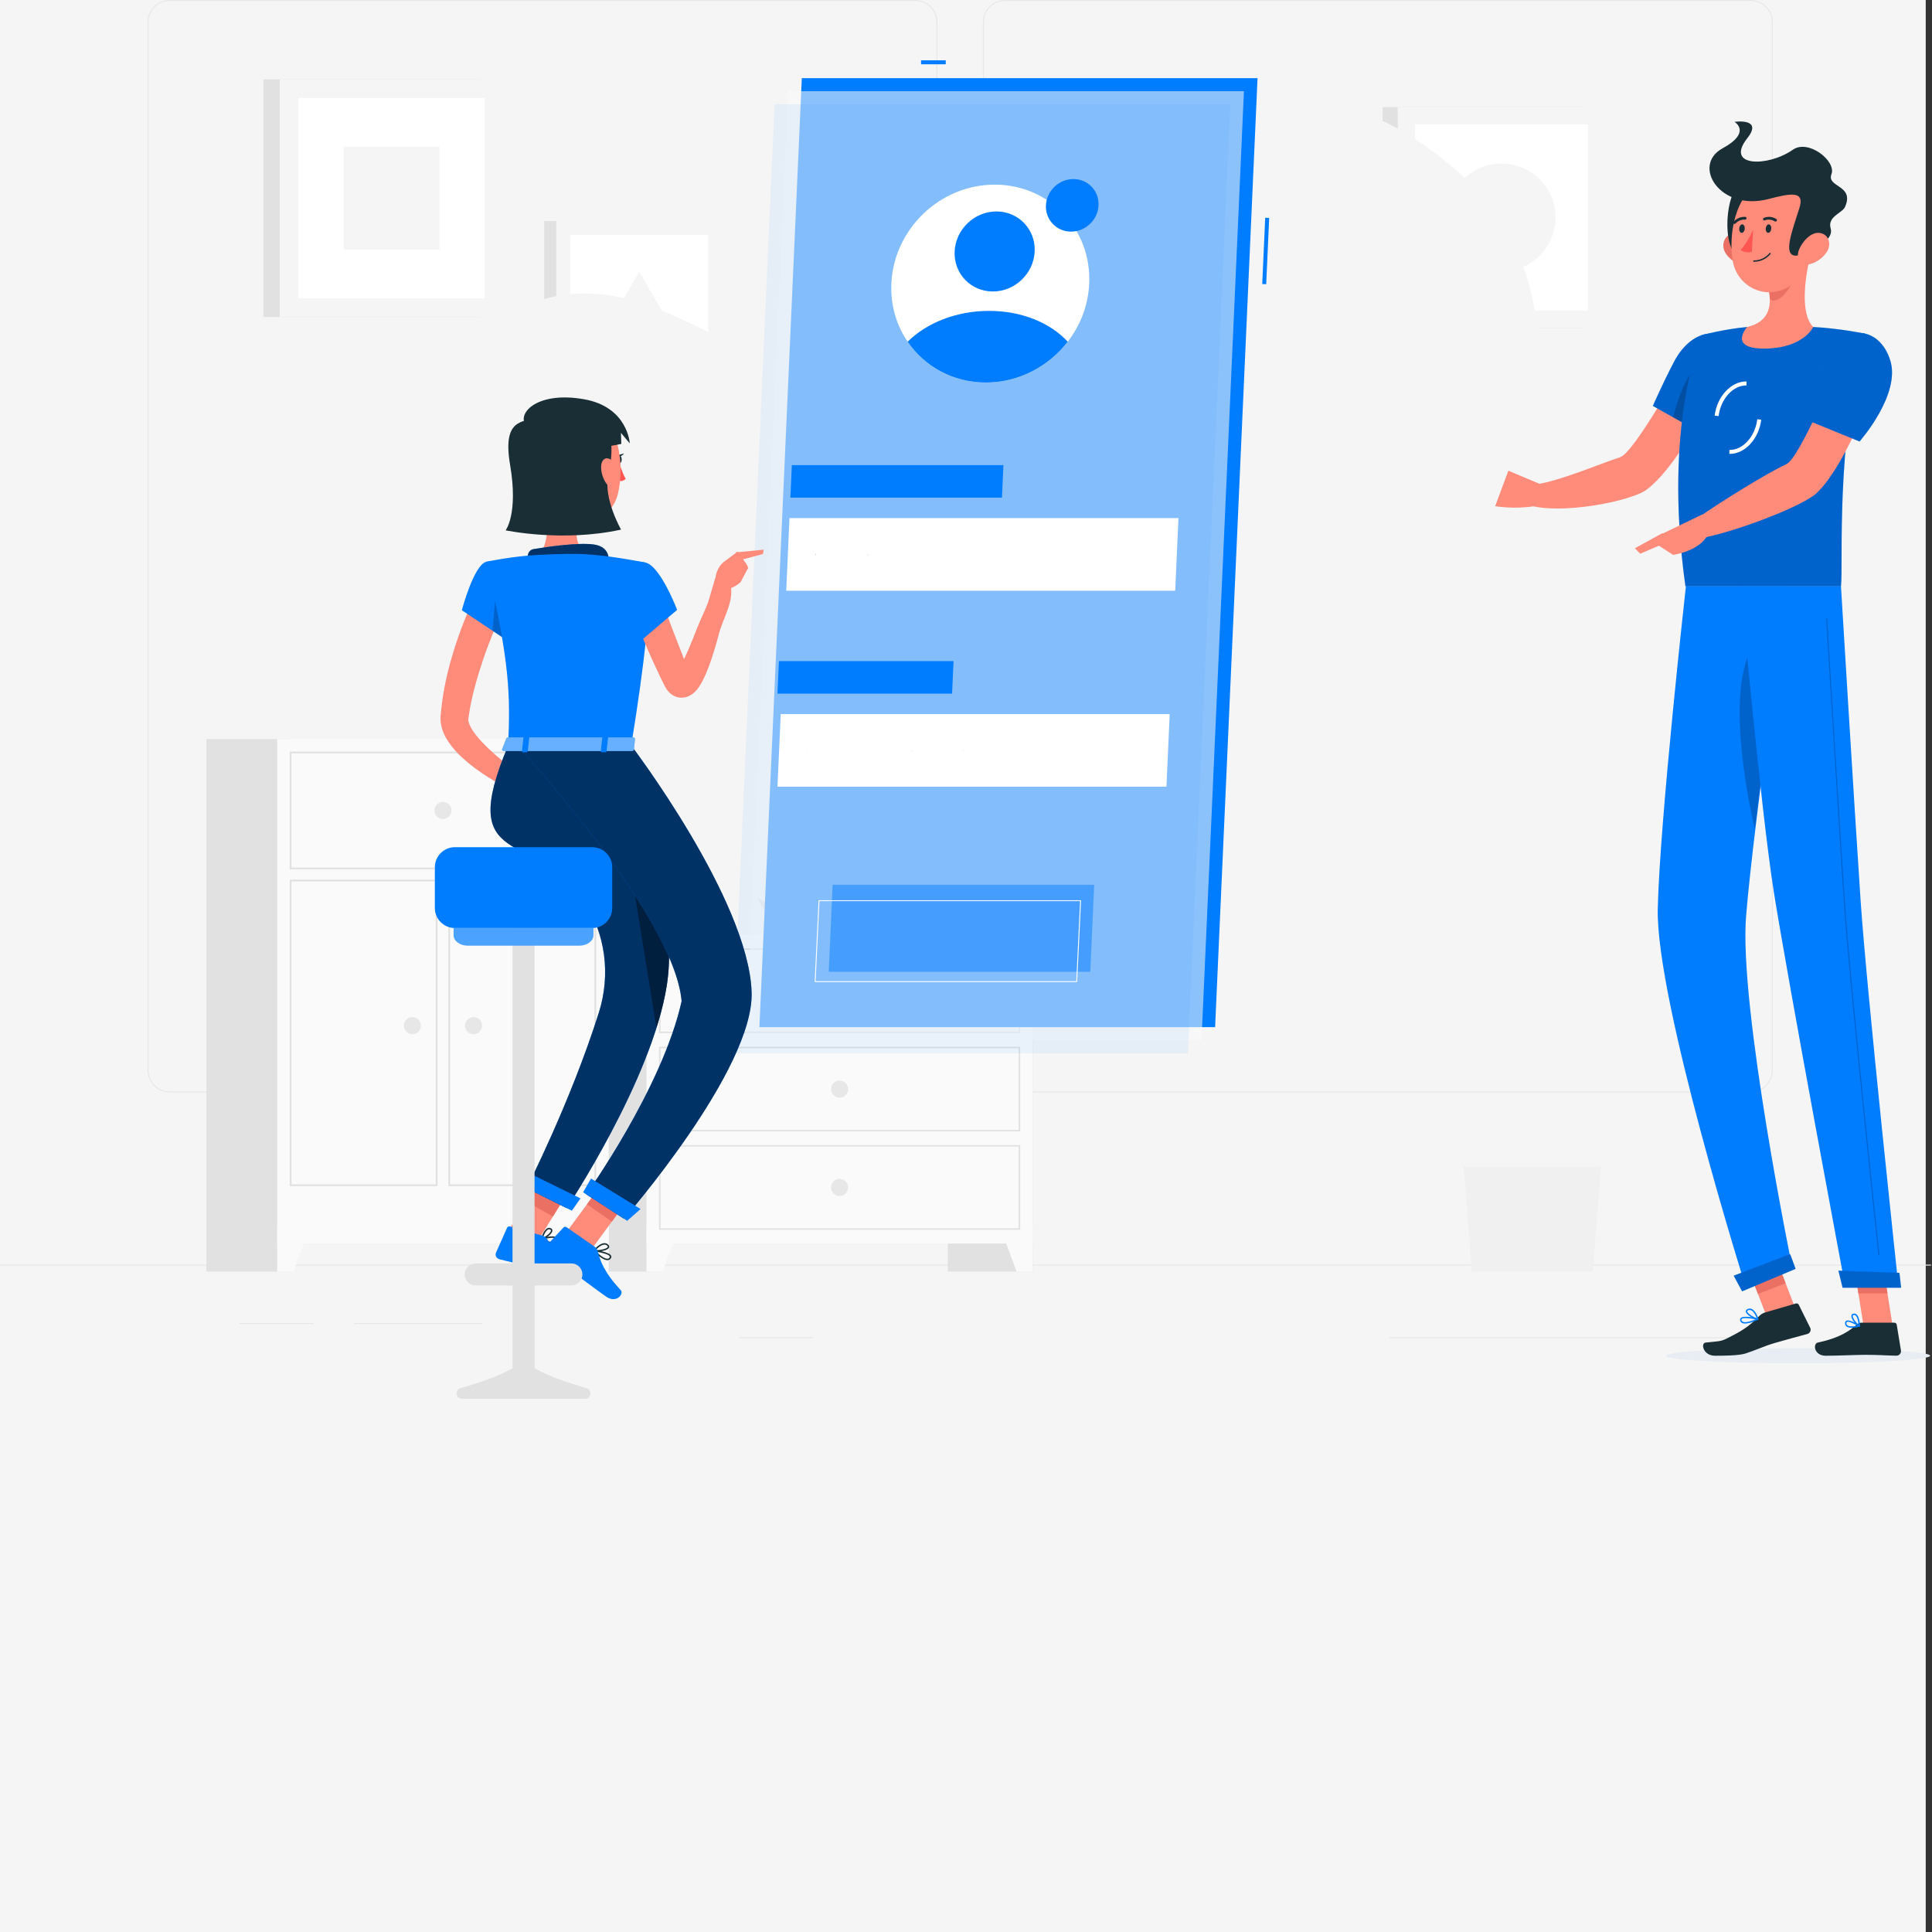 <svg id="e4HVG9auZBD1" xmlns="http://www.w3.org/2000/svg" xmlns:xlink="http://www.w3.org/1999/xlink" viewBox="0 0 667 667" shape-rendering="geometricPrecision" text-rendering="geometricPrecision" style="background-color:transparent"><rect x="0" y="0" width="667" height="667" fill="#333333" stroke="none"/><rect width="667" height="667" rx="0" ry="0" transform="translate(-2.167 0)" fill="#f5f5f5"/><g transform="translate(-0-5.565)" clip-path="url(#e4HVG9auZBD378)"><g transform="translate(0-0)"><g transform="translate(0 5.565)"><path d="M0,436.927h666.667v-.332h-666.667v.332Z" fill="#e7e7e7"/><path d="M122.273,457.099h44.163v-.333h-44.163v.333Z" fill="#e7e7e7"/><path d="M82.705,457.099h25.591v-.333h-25.591v.333Z" fill="#e7e7e7"/><path d="M255.151,462.007h25.589v-.333h-25.589v.333Z" fill="#e7e7e7"/><path d="M356.565,469.451h57.591v-.333h-57.591v.333Z" fill="#e7e7e7"/><path d="M336.249,469.451h8.444v-.333h-8.444v.333Z" fill="#e7e7e7"/><path d="M479.556,462.007h124.901v-.333h-124.901v.333Z" fill="#e7e7e7"/><g><g><g><path d="M58.553,0.333c-4.013,0-7.277,3.264-7.277,7.277v361.908c0,4.013,3.264,7.277,7.277,7.277h257.466c4.01,0,7.276-3.264,7.276-7.277v-361.908c0-4.013-3.266-7.277-7.276-7.277h-257.466ZM316.019,377.129h-257.466c-4.196,0-7.611-3.413-7.611-7.61v-361.908c0-4.196,3.415-7.611,7.611-7.611h257.466c4.194,0,7.609,3.415,7.609,7.611v361.908c0,4.197-3.415,7.61-7.609,7.61" fill="#e7e7e7"/></g><g><path d="M346.949,0.333c-4.012,0-7.276,3.264-7.276,7.277v361.908c0,4.013,3.264,7.277,7.276,7.277h257.466c4.012,0,7.277-3.264,7.277-7.277v-361.908c0-4.013-3.265-7.277-7.277-7.277h-257.466ZM604.415,377.129h-257.466c-4.194,0-7.609-3.413-7.609-7.61v-361.908c0-4.196,3.415-7.611,7.609-7.611h257.466c4.196,0,7.61,3.415,7.61,7.611v361.908c0,4.197-3.414,7.61-7.61,7.61" fill="#e7e7e7"/></g><path d="M356.532,439.012h-29.319v-116.311h29.319v116.311Z" fill="#e1e1e1"/><g><path d="M350.964,439.012h5.569v-15.84h-11.408l5.839,15.84Z" fill="#fafafa"/></g><path d="M228.059,439.012h-29.319v-116.311h29.319v116.311Z" fill="#e1e1e1"/><path d="M356.532,429.292h-133.333v-106.591h133.333v106.591Z" fill="#fafafa"/><path d="M352.212,327.424h-124.695v29.233h124.695v-29.233Zm-.515,28.716h-123.665v-28.199h123.665v28.199Z" fill="#e1e1e1"/><g><path d="M228.767,439.012h-5.568v-15.84h11.407l-5.839,15.84Z" fill="#fafafa"/></g><g><path d="M286.917,342.04c0,1.629,1.32,2.949,2.948,2.949c1.629,0,2.949-1.32,2.949-2.949c0-1.63-1.32-2.95-2.949-2.95-1.628,0-2.948,1.32-2.948,2.95Z" fill="#e7e7e7"/></g><path d="M352.212,361.379h-124.695v29.232h124.695v-29.232Zm-.515,28.717h-123.665v-28.201h123.665v28.201Z" fill="#e1e1e1"/><g><path d="M286.917,375.995c0,1.63,1.32,2.95,2.948,2.95c1.629,0,2.949-1.32,2.949-2.95c0-1.629-1.32-2.948-2.949-2.948-1.628,0-2.948,1.319-2.948,2.948Z" fill="#e7e7e7"/></g><path d="M352.212,395.337h-124.695v29.231h124.695v-29.231Zm-.515,28.715h-123.665v-28.201h123.665v28.201Z" fill="#e1e1e1"/><g><path d="M286.917,409.953c0,1.628,1.32,2.948,2.948,2.948c1.629,0,2.949-1.32,2.949-2.948c0-1.63-1.32-2.95-2.949-2.95-1.628,0-2.948,1.32-2.948,2.95Z" fill="#e7e7e7"/></g><path d="M210.147,439.012h-29.319v-183.861h29.319v183.861Z" fill="#e1e1e1"/><g><path d="M204.578,439.012h5.569v-15.84h-11.408l5.839,15.84Z" fill="#fafafa"/></g><path d="M100.571,439.012h-29.319v-183.861h29.319v183.861Z" fill="#e1e1e1"/><path d="M210.147,429.292h-114.438v-174.141h114.438v174.141Z" fill="#fafafa"/><path d="M205.827,259.475h-105.798v40.641h105.798v-40.641Zm-.607,40.033h-104.581v-39.426h104.581v39.426Z" fill="#e1e1e1"/><path d="M205.827,303.694h-51.03v105.797h51.03v-105.797Zm-.607,105.188h-49.815v-104.582h49.815v104.582Z" fill="#e1e1e1"/><path d="M151.06,303.694h-51.029v105.797h51.029v-105.797Zm-.608,105.188h-49.815v-104.582h49.815v104.582Z" fill="#e1e1e1"/><g><path d="M101.279,439.012h-5.568v-15.84h11.406l-5.838,15.84Z" fill="#fafafa"/></g><g><path d="M149.98,279.795c0,1.629,1.32,2.949,2.948,2.949c1.629,0,2.949-1.32,2.949-2.949c0-1.628-1.32-2.948-2.949-2.948-1.628,0-2.948,1.32-2.948,2.948Z" fill="#e7e7e7"/></g><g><path d="M160.538,354.097c0,1.629,1.32,2.949,2.948,2.949c1.629,0,2.949-1.32,2.949-2.949s-1.32-2.949-2.949-2.949c-1.628,0-2.948,1.32-2.948,2.949Z" fill="#e7e7e7"/></g><g><path d="M139.422,354.097c0,1.629,1.32,2.949,2.948,2.949c1.629,0,2.949-1.32,2.949-2.949s-1.32-2.949-2.949-2.949c-1.628,0-2.948,1.32-2.948,2.949Z" fill="#e7e7e7"/></g><g><path d="M89.071,230.928v8.036c0,8.902,7.284,16.186,16.188,16.186h8.035c8.904,0,16.188-7.284,16.188-16.186v-8.036h-40.411Z" fill="#f5f5f5"/></g><g><path d="M260.889,305.749c0,9.323,10.441,16.951,23.204,16.951h11.518c12.762,0,23.204-7.628,23.204-16.951h-57.926Z" fill="#e1e1e1"/></g><g><path d="M549.92,439.012h-41.792l-3.153-40.965h48.1l-3.155,40.965Z" fill="#f0f0f0"/></g><g><path d="M556.189,402.821h-54.328L500.305,389h57.441l-1.557,13.821Z" fill="#f5f5f5"/></g><path d="M165.679,109.458h-74.736v-82.066h74.736v82.066Z" fill="#e1e1e1"/><path d="M173.775,109.458h-77.196v-82.066h77.196v82.066Z" fill="#f5f5f5"/><path d="M103.044,33.861h64.263v69.132h-64.263v-69.132Z" fill="#fff"/><path d="M118.62,50.617h33.111v35.619h-33.111v-35.619Z" fill="#f5f5f5"/><path d="M546.735,113.195h-69.427v-76.236h69.427v76.236Z" fill="#e1e1e1"/><path d="M554.253,113.195h-71.712v-76.236h71.712v76.236Z" fill="#f5f5f5"/><path d="M488.549,42.967h59.696v64.22h-59.696v-64.22Z" fill="#fff"/><g><path d="M537.022,75.078c0,10.285-8.339,18.624-18.625,18.624s-18.624-8.339-18.624-18.624c0-10.285,8.338-18.624,18.624-18.624s18.625,8.339,18.625,18.624Z" fill="#f5f5f5"/></g><path d="M243.32,137.203h-55.441v-60.877h55.441v60.877Z" fill="#e1e1e1"/><path d="M249.325,137.203h-57.266v-60.877h57.266v60.877Z" fill="#f5f5f5"/><path d="M196.856,81.123h47.671v51.283h-47.671v-51.283Z" fill="#fff"/><g><path d="M220.691,93.801L207.654,116.383h26.075L220.691,93.801Z" fill="#f5f5f5"/></g></g></g><g><g><g><path d="M179.278,243.723c78.047,80.472,180.623,136.27,275.704,46.166c49.013-46.448,113.788-171.912,49.871-229.323-88.087-79.123-138.639,50.34-204.499,67.881-45.143,12.024-83.095-57.28-137.139-11.005-42.722,36.58-16.382,92.827,16.063,126.281Z" transform="translate(-.104-.033)" fill="#f5f5f5"/></g></g></g><g><g><g><path d="M591.852,481.714c0,8.339-115.743,15.098-258.519,15.098s-258.517-6.759-258.517-15.098c0-8.338,115.741-15.097,258.517-15.097s258.519,6.759,258.519,15.097Z" fill="#f5f5f5"/></g></g></g><g id="e4HVG9auZBD81" transform="translate(102.197-1.055)"><g><g><path d="M492.809,130.827l-13.224-5.363c0,0-17.453,31.831-22.453,33.438-6.801,2.185-20.869,8.265-29.229,9.404-1.127,1.317-2.986,5.472-2.808,6.986c11.216,3.74,35.854-1.226,41.13-5.144c12.023-8.93,26.584-39.321,26.584-39.321Z" fill="#ff8b7b"/></g><g><path d="M496.882,123.606c2.462,9.117-10.898,27.434-10.898,27.434l-17.55-9.844c0,0,3.272-7.529,7.278-15.197c6.468-12.384,18.362-12.801,21.17-2.393Z" fill="#007cff"/></g><g><g><g opacity="0.2"><g><path d="M496.882,123.606c2.462,9.117-10.898,27.434-10.898,27.434l-17.55-9.844c0,0,3.272-7.529,7.278-15.197c6.468-12.384,18.362-12.801,21.17-2.393Z"/></g></g></g></g><g><g><g opacity="0.2"><g><path d="M475.432,145.116l6.892,3.864l1.205-21.155c-4.001,3.083-6.837,12.359-8.097,17.291Z"/></g></g></g></g><g><path d="M485.366,116.735c0,0-13.627,30.315-5.683,86.77h53.694c.852-8.243-1.969-48.451,8.258-87.287c0,0-9.095-1.847-17.842-2.269-6.841-.331-16.76-.55-22.824.001-7.994.725-15.603,2.785-15.603,2.785Z" fill="#007cff"/></g><g><g><g opacity="0.2"><g><path d="M485.366,116.735c0,0-13.627,30.315-5.683,86.77h53.694c.852-8.243-1.969-48.451,8.258-87.287c0,0-9.095-1.847-17.842-2.269-6.841-.331-16.76-.55-22.824.001-7.994.725-15.603,2.785-15.603,2.785Z"/></g></g></g></g><g><g><g><g><path d="M472.914,469.107c-.084,1.432,20.273,2.592,45.469,2.592s45.688-1.16,45.773-2.592c.084-1.431-20.273-2.592-45.469-2.592s-45.691,1.161-45.773,2.592Z" fill="#e7edf2"/></g></g></g></g><g><path d="M518.244,454.382l-9.554,3.683-8.21-21.262l9.555-3.681l8.209,21.26Z" fill="#ff8b7b"/></g><g><path d="M551.217,458.857h-10.037l-3.684-23.248h10.038l3.683,23.248Z" fill="#ff8b7b"/></g><g><path d="M540.533,457.694h11.279c.411,0,.749.286.813.687l1.46,8.923c.152.925-.626,1.801-1.574,1.785-3.934-.068-5.832-.299-10.791-.299-3.052,0-9.357.318-13.571.318-4.121,0-4.52-4.167-2.772-4.546c7.834-1.69,10.884-4.024,13.491-6.25.471-.402,1.065-.618,1.665-.618Z" fill="#1a2e35"/></g><g><path d="M507.113,454.18l10.695-3.109c.4-.116.812.057.99.414l3.962,7.996c.412.828-.074,1.868-1.003,2.122-3.873,1.056-6.477,1.718-11.327,3.128-3.349.974-6.758,2.561-10.068,3.616-2.293.73-7.676.76-10.464.76-4.121,0-5.038-4.344-3.273-4.544c4.469-.502,5.071-.268,7.537-1.507c4.08-2.047,7.236-3.741,10.768-7.441.618-.644,1.338-1.19,2.183-1.435Z" fill="#1a2e35"/></g><g><path d="M429.593,168.211l-11.046-4.648L414,175.8c0,0,6.375,1.156,13.655,0l1.938-7.589Z" fill="#ff8b7b"/></g><g><path d="M500.484,436.809l4.231,10.96l9.558-3.684-4.23-10.96-9.559,3.684Z" fill="#ea7064"/></g><g><path d="M547.537,435.616h-10.041l1.903,11.983h10.042l-1.904-11.983Z" fill="#ea7064"/></g><g><path id="e4HVG9auZBD124" d="M491.015,144.502l-1.36-.162c.794-6.652,5.76-11.911,11.007-11.787l-.04,1.371c-4.529-.131-8.895,4.612-9.607,10.578Z" transform="translate(.115 0.205)" fill="#fff"/></g><g id="e4HVG9auZBD125" transform="translate(-3.056 0.933)"><path d="M498.119,156.814c-.074,0-.149,0-.224-.002l.039-1.371c4.587.168,8.893-4.611,9.607-10.577l1.36.161c-.782,6.559-5.591,11.789-10.782,11.789Z" fill="#fff"/></g><g><path d="M523.04,88.248c-1.871,7.344-4.096,20.8.753,25.701c0,0-3.388,7.449-17.033,7.449-12.469,0-5.791-7.449-5.791-7.449c8.306-1.955,8.45-8.032,7.358-13.737L523.04,88.248Z" fill="#ff8b7b"/></g><g><path d="M517.041,93.129l-8.708,7.076c.263,1.351.45,2.72.466,4.051c2.546,2.536,7.656-3.885,8.178-7.161.262-1.633.286-3.204.064-3.965Z" fill="#ea7064"/></g><g><path d="M493.368,88.157c1.276,2.287,3.528,3.708,5.656,4.181c3.203.713,4.811-2.232,3.927-5.196-.794-2.668-3.416-6.253-6.634-5.639-3.169.605-4.409,4.04-2.949,6.653Z" fill="#ea7064"/></g><g><path d="M498.651,64.652c-4.987,2.284-6.744,22.095-.474,25.024c6.268,2.928,9.92-29.352.474-25.024Z" fill="#1a2e35"/></g><g id="e4HVG9auZBD135" transform="translate(0 0)"><path d="M524.561,77.196c-1.194,9.944-1.388,15.796-6.71,20.9-8.005,7.678-20.013,3.123-21.804-6.803-1.612-8.935.611-23.696,10.578-27.653c9.817-3.9,19.13,3.612,17.936,13.556Z" fill="#ff8b7b"/></g><g id="e4HVG9auZBD137" transform="translate(0 0)"><path d="M508.181,69.805c7.376-1.888,12.805-3.172,10.866,2.985-2.58,8.203-5.674,16.149-1.522,16.519c2.524.225,13.726-4.528,12.304-9.333-1.239-4.187,3.968-5.316,4.928-7.451c3.457-7.688-6.423-6.689-4.663-11.341c1.712-4.529-7.959-12.184-13.317-8.444-8.675,6.053-23.58,5.967-15.743-3.964c5.612-7.112-4.403-5.652-4.403-5.652s6.05,3.588-4.132,9.135c-10.79,5.88-.912,21.792,15.682,17.547Z" fill="#1a2e35"/></g><g><path d="M528.41,88.157c-1.544,2.287-3.963,3.708-6.147,4.181-3.284.713-4.548-2.232-3.319-5.196c1.107-2.668,4.152-6.253,7.296-5.639c3.098.605,3.936,4.04,2.17,6.653Z" fill="#ff8b7b"/></g><g><path d="M479.683,203.504c0,0-9.012,80.663-9.714,111.276-.732,31.843,30.544,131.194,30.544,131.194l16.014-6.726c0,0-18.648-90.765-16.057-122.037c2.824-34.092,14.509-113.707,14.509-113.707h-35.296Z" transform="translate(.157 0)" fill="#007cff"/></g><g><g><g opacity="0.2"><g><path d="M502.082,225.653c-7.18,14.907-2.344,44.38,1.548,61.848c1.48-12.33,3.233-25.717,4.905-38.104-.164-19.045-1.645-33.745-6.453-23.744Z"/></g></g></g></g><g><path d="M515.803,434.019c.075-.031,1.899,5.104,1.899,5.104l-18.459,7.752-2.909-5.408l19.469-7.448Z" fill="#007cff"/></g><g><path d="M498.731,203.504c0,0,6.895,76.718,11.464,105.46c5.004,31.474,24.66,136.315,24.66,136.315h18.387c0,0-11.017-102.301-13.097-133.463-2.26-33.821-6.768-108.312-6.768-108.312h-34.646Z" fill="#007cff"/></g><g><path d="M553.523,440.487c.079,0,.615,5.139.615,5.139h-20.21l-1.442-5.9l21.037.761Z" fill="#007cff"/></g><g><g><g opacity="0.2"><g><path d="M546.479,434.414c-.087,0-.16-.065-.17-.152-.1-.93-10.034-93.289-11.905-121.286-2.028-30.383-6.107-97.75-6.148-98.427-.005-.095.067-.175.16-.181h.012c.088,0,.165.07.171.161.04.676,4.118,68.043,6.148,98.423c1.869,27.99,11.802,120.344,11.902,121.273.011.096-.057.179-.15.188-.008.001-.015.001-.02.001Z"/></g></g></g></g><g><path d="M509.315,79.976c-.047.809-.516,1.467-1.044,1.467-.53,0-.92-.657-.872-1.467.046-.809.514-1.467,1.044-1.467.529,0,.92.657.872,1.467Z" fill="#1a2e35"/></g><g><path d="M500.162,79.976c-.046.809-.514,1.467-1.044,1.467-.529,0-.92-.657-.872-1.467s.515-1.467,1.044-1.467c.53,0,.92.657.872,1.467Z" fill="#1a2e35"/></g><g><path d="M503.049,80.379c0,0-2.116,4.671-4.275,6.925c1.355,1.336,3.826.725,3.826.725l.449-7.651Z" fill="#ff5652"/></g><g><path d="M503.281,91.426c-.131,0-.232-.107-.224-.237.008-.132.121-.239.252-.239c3.554,0,5.358-2.483,5.377-2.507.079-.111.229-.141.333-.069.106.072.127.219.05.329-.08.111-1.979,2.723-5.788,2.723Z" fill="#1a2e35"/></g><g id="e4HVG9auZBD167"><path d="M510.942,77.513c-.137.053-.293.045-.418-.036-1.751-1.101-3.382-.363-3.398-.353-.224.115-.521.013-.621-.223-.1-.237.017-.523.26-.636.087-.041,2.129-.968,4.299.399.217.137.27.431.121.653-.06.092-.148.159-.243.196Z" fill="#1a2e35"/></g><g id="e4HVG9auZBD169"><path d="M496.471,78.369c-.067-.019-.13-.052-.183-.103-.184-.173-.185-.473,0-.671c1.863-1.967,4.02-1.667,4.109-1.653.255.028.424.28.37.54s-.306.439-.562.401c-.072-.011-1.757-.225-3.244,1.344-.13.14-.325.189-.49.141Z" fill="#1a2e35"/></g><g><path id="e4HVG9auZBD172" d="M546.789,129.341l-13.87-3.692c0,0-13.602,33.476-18.405,35.663-6.536,2.974-23.089,13.262-30.124,18.224-.389,1.657-.083,6.08.803,7.282c11.96-2.173,34.972-11.02,39.772-15.516c10.941-10.252,21.824-41.961,21.824-41.961Z" fill="#ff8b7b"/></g><g><path d="M535.742,457.37c-.126,0-.231.02-.312.06-.067.034-.146.095-.166.279-.048.379.042.661.271.863.52.464,1.829.525,3.553.181-1.096-.656-2.578-1.383-3.346-1.383Zm1.368,2.078c-.763,0-1.47-.131-1.902-.511-.342-.304-.484-.727-.418-1.259.048-.394.269-.582.446-.67c1.134-.57,4.264,1.418,4.619,1.646.077.052.115.147.093.243-.02.092-.096.168-.189.191-.708.168-1.72.36-2.649.36Z" fill="#007cff"/></g><g><path d="M537.915,455.025c-.035,0-.071.004-.108.007-.311.037-.347.181-.361.24-.166.661,1.017,2.324,2.004,3.108-.067-.847-.288-2.536-1.002-3.147-.162-.139-.337-.208-.533-.208Zm1.788,4.069c-.039,0-.079-.009-.112-.028-1.007-.565-2.885-2.764-2.607-3.884.05-.201.22-.553.792-.622.376-.047.708.057.996.305c1.111.953,1.18,3.851,1.182,3.972.002.088-.044.172-.12.217-.04.027-.086.04-.131.04Z" fill="#007cff"/></g><g><path d="M499.537,456.205c-.181.044-.325.106-.42.19-.084.075-.114.16-.102.282.036.318.173.54.422.674.708.386,2.352.082,4.468-.804-1.488-.312-3.432-.57-4.368-.342Zm2.168,1.584c-.981.237-1.918.308-2.514-.016-.38-.207-.599-.55-.648-1.019-.032-.279.062-.523.27-.705c1.075-.958,5.423.07,5.918.19.096.024.164.107.168.208.004.102-.056.196-.151.24-.807.368-1.953.838-3.043,1.102Z" fill="#007cff"/></g><g><path d="M501.552,453.335c-.047.011-.092.027-.139.041-.415.146-.411.315-.409.371.016.688,1.932,1.953,3.285,2.381-.269-.736-.919-2.221-1.868-2.689-.287-.141-.572-.177-.869-.104Zm3.152,3.367c-.034.008-.067.008-.1.004-1.292-.239-4.051-1.774-4.078-2.922-.005-.268.12-.636.752-.854.459-.172.931-.138,1.374.08c1.448.714,2.205,3.274,2.238,3.384.023.08,0,.166-.058.232-.034.038-.08.065-.128.076Z" fill="#007cff"/></g><g transform="matrix(1-.019 0.019 1-3.378 9.265)"><path id="e4HVG9auZBD182" d="M485.52,178.748l-13.904,6.4-1.613,3.924l5.139,3.456c0,0,9.589-1.042,12.321-7.205l-1.943-6.575Z" transform="translate(0-.151)" fill="#ff8b7b"/></g><g><path id="e4HVG9auZBD184" d="M462.221,190.316l1.848,1.871l12.475-5.336-4.927-1.703-9.396,5.168Z" transform="translate(0 0.027)" fill="#ff8b7b"/></g><g><g><g opacity="0.2"><g><path d="M515.803,434.019c.075-.031,1.899,5.104,1.899,5.104l-18.459,7.752-2.909-5.408l19.469-7.448Z"/></g></g></g></g><g><g><g opacity="0.2"><g><path d="M553.523,440.487c.079,0,.615,5.139.615,5.139h-20.21l-1.442-5.9l21.037.761Z"/></g></g></g></g><g><path d="M550.405,125.504c3.669,11.823-10.614,27.974-10.614,27.974l-19.797-8.08c0,0,2.791-8.59,8.099-20.096c6.033-13.08,18.609-11.73,22.312.202Z" fill="#007cff"/></g><g><g><g opacity="0.2"><g><path d="M550.405,125.504c3.669,11.823-10.614,27.974-10.614,27.974l-19.797-8.08c0,0,2.791-8.59,8.099-20.096c6.033-13.08,18.609-11.73,22.312.202Z"/></g></g></g></g></g></g><path d="M326.5,22.192h-8.516v-1.369h8.516v1.369Z" fill="#007cff"/><g><path d="M437.142,98.116l-1.367-.061l1.022-22.88l1.368.063-1.023,22.879Z" fill="#007cff"/></g><g><path d="M434.15,26.988h-157.332L262.172,354.614h157.332L434.15,26.988Z" fill="#007cff"/></g><g><g><g><g><g opacity="0.56"><g><path d="M429.453,31.484h-157.332L257.476,359.11h157.332L429.453,31.484Z" fill="#fafafa"/></g></g></g></g><g><g><g opacity="0.07"><g><path d="M424.757,35.98h-157.332L252.779,363.605h157.332L424.757,35.98Z" fill="#007cff"/></g></g></g></g></g></g><g><path d="M406.848,178.871h-134.29l-1.121,25.076h134.291l1.12-25.076Z" fill="#fff"/></g><g><path d="M346.419,160.583h-73.044l-.501,11.219h73.044l.501-11.219Z" fill="#007cff"/></g><g><path d="M403.824,246.529h-134.29l-1.122,25.074h134.291l1.121-25.074Z" fill="#fff"/></g><g transform="translate(-1.438 0)"><g><g><g><g opacity="0.47"><g><path d="M379.198,305.445h-90.305l-1.344,30.052h90.305l1.344-30.052Z" fill="#007cff"/></g></g></g></g><g><path d="M283.018,339.834h89.987l1.329-29.735h-89.986l-1.33,29.735Zm90.139.317h-90.304c-.043,0-.084-.017-.115-.049-.029-.031-.046-.073-.044-.116l1.344-30.053c.003-.084.074-.152.158-.152h90.304c.044,0,.085.02.116.049.029.032.045.075.041.117l-1.341,30.052c-.003.086-.075.152-.159.152Z" transform="matrix(1 0 0 0.93 0 22.706)" fill="#fff" stroke-dashoffset="481.273" stroke-dasharray="481.27"/></g><g><path d="M330.637,228.242h-60.286l-.501,11.218h60.285l.502-11.218Z" fill="#007cff"/></g><g><path d="M377.474,97.902c-.336,7.508-3.057,14.441-7.419,20.072-6.589,8.537-16.908,14.085-28.266,14.085s-21.167-5.548-26.992-14.085c-3.859-5.631-5.962-12.564-5.626-20.072.844-18.867,16.819-34.159,35.671-34.159c18.868,0,33.476,15.292,32.632,34.159Z" fill="#fff"/></g><g><path d="M380.687,70.894c-.089,1.995-.812,3.837-1.972,5.333-1.75,2.268-4.493,3.743-7.51,3.743-3.019,0-5.624-1.475-7.172-3.743-1.026-1.496-1.584-3.339-1.495-5.333.224-5.013,4.468-9.076,9.479-9.076c5.013,0,8.894,4.063,8.67,9.076Z" fill="#007cff"/></g><g id="e4HVG9auZBD240" transform="matrix(-.021 0 0-.022 288.985 195.551)"><path d="M287.02,191.408c-.099,2.22-1.979,4.019-4.197,4.019-2.219,0-3.938-1.799-3.839-4.019.099-2.218,1.979-4.017,4.199-4.017c2.218,0,3.936,1.799,3.837,4.017Z" fill="#1a2e35"/></g><g id="e4HVG9auZBD242" transform="matrix(-.01 0 0-.037 304.061 198.578)"><path d="M305.003,191.408c-.098,2.22-1.978,4.019-4.197,4.019s-3.937-1.799-3.839-4.019c.099-2.218,1.979-4.017,4.198-4.017c2.22,0,3.937,1.799,3.838,4.017Z" fill="#1a2e35"/></g><g id="e4HVG9auZBD244" transform="matrix(-.009 0 0-.012 321.962 193.758)"><path d="M322.986,191.408c-.098,2.22-1.978,4.019-4.197,4.019s-3.937-1.799-3.839-4.019c.099-2.218,1.979-4.017,4.198-4.017c2.22,0,3.937,1.799,3.838,4.017Z" fill="#1a2e35"/></g><g id="e4HVG9auZBD246" transform="matrix(-.003 0 0 0.056 280.953 244.659)"><path d="M283.995,259.066c-.098,2.219-1.978,4.018-4.197,4.018s-3.937-1.799-3.839-4.018c.1-2.22,1.979-4.018,4.199-4.018c2.219,0,3.937,1.798,3.837,4.018Z" fill="#1a2e35"/></g><g id="e4HVG9auZBD248" transform="matrix(.001 0 0 0.056 297.811 244.66)"><path d="M301.979,259.066c-.099,2.219-1.979,4.018-4.198,4.018-2.218,0-3.937-1.799-3.838-4.018.1-2.22,1.978-4.018,4.198-4.018c2.219,0,3.938,1.798,3.838,4.018Z" fill="#1a2e35"/></g><g id="e4HVG9auZBD250" transform="matrix(.005 0 0 0.055 314.45 244.882)"><path d="M319.962,259.066c-.099,2.219-1.979,4.018-4.198,4.018-2.218,0-3.937-1.799-3.838-4.018.1-2.22,1.978-4.018,4.198-4.018c2.219,0,3.938,1.798,3.838,4.018Z" fill="#1a2e35"/></g><g id="e4HVG9auZBD252" transform="matrix(-.006 0 0 0.055 335.965 244.882)"><path d="M337.945,259.066c-.1,2.219-1.978,4.018-4.197,4.018-2.22,0-3.939-1.799-3.839-4.018.099-2.22,1.979-4.018,4.198-4.018c2.218,0,3.937,1.798,3.838,4.018Z" fill="#1a2e35"/></g><g id="e4HVG9auZBD254" transform="matrix(-.003 0 0 0.01 353.04 256.386)"><path d="M355.927,259.066c-.099,2.219-1.977,4.018-4.196,4.018-2.22,0-3.939-1.799-3.839-4.018.099-2.22,1.978-4.018,4.198-4.018c2.218,0,3.937,1.798,3.837,4.018Z" fill="#1a2e35"/></g><g><path d="M358.645,86.815c-.342,7.631-6.804,13.814-14.432,13.814-7.631,0-13.54-6.184-13.199-13.814C331.355,79.185,337.817,73,345.447,73s13.539,6.185,13.198,13.815Z" fill="#007cff"/></g><g><path d="M370.055,117.974c-6.588,8.536-16.908,14.085-28.266,14.085s-21.168-5.549-26.992-14.085c6.48-6.453,16.739-10.645,28.098-10.645c11.372,0,21.254,4.192,27.16,10.645Z" fill="#007cff"/></g></g></g><g><g><g id="e4HVG9auZBD262"><path d="M173.877,209.987c-1.264,2.769-2.592,5.816-3.759,8.788-1.177,3-2.35,6.004-3.372,9.048-1.986,6.089-3.85,12.237-4.766,18.4l-.304,1.964c-.023.236-.006.572.097.993.196.847.724,1.98,1.465,3.092c1.502,2.25,3.631,4.527,5.924,6.642c2.291,2.149,4.776,4.202,7.36,6.154c2.559,1.968,5.258,3.895,7.899,5.699l-2.485,4.679c-6.344-2.772-12.252-6.09-17.975-10.25-2.812-2.145-5.592-4.453-8.053-7.572-1.214-1.573-2.406-3.352-3.187-5.697-.38-1.171-.643-2.496-.644-3.927.009-.329.027-.79.049-1.013l.067-.663.132-1.324c.725-7.068,2.292-13.861,4.355-20.45c1.038-3.291,2.149-6.548,3.416-9.744c1.293-3.219,2.569-6.307,4.186-9.544l9.595,4.725Z" fill="#ff8b7b"/></g><g><path d="M182.551,269.973l9.422-4.78-2.434,10.356c0,0-6.469,1.806-9.478-1.333l2.49-4.243Z" fill="#ff8b7b"/></g><g><path d="M200.602,266.893l-2.507,8.56-8.556.096l2.435-10.355l8.628,1.699Z" fill="#ff8b7b"/></g><g><path d="M213.91,160.065c0,0,.817,3.006,2.113,5.272-1.113,1.039-2.113.678-2.113.678v-5.95Z" fill="#ff5652"/></g><g><path d="M212.632,158.615c0,.844.447,1.528.999,1.528s.998-.684.998-1.528-.446-1.528-.998-1.528-.999.684-.999,1.528Z" fill="#1a2e35"/></g><g><path d="M213.387,157.134l2.027-.584c0,0-1.04,1.584-2.027.584Z" fill="#1a2e35"/></g><g><path d="M187.863,169.844c1.217,6.207,2.43,17.58-1.912,21.723c0,0,1.697,6.296,13.23,6.296c12.683,0,6.062-6.296,6.062-6.296-6.922-1.653-6.743-6.788-5.538-11.612l-11.842-10.111Z" fill="#ff8b7b"/></g><g><path d="M184.497,155.719c.636,10.362.684,14.761,5.917,20.08c7.873,8.001,20.461,4.953,22.933-5.391c2.227-9.309.812-24.691-9.33-28.816-9.994-4.063-20.156,3.765-19.52,14.127Z" fill="#ff8b7b"/></g><g><path d="M185.518,143.994c-5.196,1.895-12.128.485-9.408,16.524c2.88,16.981-1.553,22.568-1.553,22.568s19.723,4.201,39.856-.251c0,0-6.147-10.75-4.423-18.593c2.2-10.004.458-13.701.458-13.701s-17.622-9.211-24.93-6.547Z" fill="#1a2e35"/></g><g><path d="M207.52,161.12c-.021,2.053.699,4.121,1.632,5.557c1.405,2.163,3.071,1.282,3.488-.961.376-2.019.097-5.576-1.701-6.956-1.772-1.359-3.394.012-3.419,2.36Z" fill="#ff8b7b"/></g><g><path d="M181.005,145.808c-1.5-4.193,5.626-10.643,20.69-7.96c15.062,2.683,15.724,15.211,15.724,15.211l-3.048-3.618.136,3.81-15.48,2.974-18.022-10.417Z" fill="#1a2e35"/></g><g><path d="M182.282,192.271c-.208-1.28.653-2.488,1.933-2.699c4.692-.774,15.352-2.344,20.719-1.6c3.987.552,5.041,2.882,5.209,4.784.126,1.412-1.042,2.602-2.457,2.539l-23.185-1.048c-1.115-.051-2.04-.875-2.219-1.976Z" fill="#007cff"/></g><g><g><g opacity="0.6"><g><path d="M182.282,192.271c-.208-1.28.653-2.488,1.933-2.699c4.692-.774,15.352-2.344,20.719-1.6c3.987.552,5.041,2.882,5.209,4.784.126,1.412-1.042,2.602-2.457,2.539l-23.185-1.048c-1.115-.051-2.04-.875-2.219-1.976Z"/></g></g></g></g><g><path d="M195.68,425.212l8.594,5.966l14.388-19.501-8.592-5.965-14.39,19.5Z" fill="#ff8b7b"/></g><g><path d="M175.62,424.818l9.09,5.176l12.736-20.624-9.09-5.177-12.736,20.625Z" fill="#ff8b7b"/></g><g><path d="M218.656,411.682l-7.414,10.052-8.596-5.968l7.414-10.054l8.596,5.97Z" fill="#ea7064"/></g><g><path d="M188.35,404.199l9.094,5.178-6.568,10.627-9.095-5.177l6.569-10.628Z" fill="#ea7064"/></g><g><path d="M202.93,257.381c0,0,33.575,42.313,27.276,82.776-5.088,32.683-34.55,76.937-34.55,76.937l-13.854-6.885c0,0,15.052-29.411,24.935-60.588c4.145-13.075,2.379-27.48-5.371-38.797-17.006-24.84-44.253-10.06-25.925-53.443h27.489Z" fill="#007cff"/></g><g><g><g opacity="0.6"><g><path d="M202.93,257.381c0,0,33.575,42.313,27.276,82.776-5.088,32.683-34.55,76.937-34.55,76.937l-13.854-6.885c0,0,15.052-29.411,24.935-60.588c4.145-13.075,2.379-27.48-5.371-38.797-17.006-24.84-44.253-10.06-25.925-53.443h27.489Z"/></g></g></g></g><g><g><g opacity="0.4"><g><path d="M219.399,284.57l-4.879-4.851c0,.384,9.455,58.739,12.114,75.14c1.602-5.029,2.836-9.988,3.576-14.703c3.082-19.812-3.399-40.076-10.811-55.586Z"/></g></g></g></g><g><path d="M217.926,257.381c0,0,40.424,53.173,41.561,85.06.953,26.717-44.033,78.327-44.033,78.327l-13.06-8.45c0,0,26.305-36.689,32.926-66.681-2.525-29.685-56.721-88.256-56.721-88.256h39.327Z" fill="#007cff"/></g><g><g><g opacity="0.6"><g><path d="M217.926,257.381c0,0,40.424,53.173,41.561,85.06.953,26.717-44.033,78.327-44.033,78.327l-13.06-8.45c0,0,26.305-36.689,32.926-66.681-2.525-29.685-56.721-88.256-56.721-88.256h39.327Z"/></g></g></g></g><g><path d="M167.91,193.943c-4.329,1.022-8.467,16.738-8.467,16.738l16.884,11.27c0,0,5.627-12.421,3.663-17.862-2.047-5.667-6.612-11.435-12.08-10.146Z" fill="#007cff"/></g><g><g><g opacity="0.2"><g><path d="M171.215,204.055l-1.18,13.692l6.286,4.207c0,0,2.946-6.508,3.823-12.18l-8.929-5.719Z"/></g></g></g></g><g><path d="M222.925,194.246c0,0,4.982,1.756-4.999,63.135h-42.484c.712-17.291.732-27.952-7.532-63.438c0,0,8.903-1.937,18.041-2.377c7.15-.344,13.007-.572,19.291.001c8.287.756,17.683,2.679,17.683,2.679Z" fill="#007cff"/></g><g id="e4HVG9auZBD327"><path d="M227.239,203.993c.963,2.661,1.98,5.537,3.04,8.301c1.017,2.804,2.075,5.602,3.164,8.39l3.268,8.374.828,2.094.415,1.046.208.523c.036.095.028.085.016.076-.058-.025-.107-.289-.934-.832-.405-.252-1.085-.495-1.741-.508-.66-.024-1.184.136-1.483.268-.601.287-.61.409-.597.391.039-.02.163-.139.299-.303.582-.7,1.286-1.907,1.905-3.107.631-1.224,1.225-2.53,1.82-3.854c1.18-2.659,2.253-5.431,3.345-8.21c1.08-2.785,2.727-5.95,3.735-8.786l2.407-8.17l5.004,1.233C253.936,207.246,249.74,213.03,248.174,219.013c-.766,2.997-1.651,5.971-2.663,8.971-.504,1.502-1.069,3.001-1.716,4.529-.675,1.54-1.341,3.057-2.535,4.823-.312.446-.668.917-1.162,1.437-.524.512-1.128,1.132-2.43,1.717-.648.278-1.549.526-2.589.483-1.035-.029-2.085-.396-2.812-.847-1.479-.944-1.989-1.842-2.425-2.518-.204-.338-.378-.688-.496-.94l-.254-.516-.505-1.035-1.009-2.071c-1.316-2.774-2.607-5.564-3.831-8.385-1.211-2.827-2.391-5.668-3.536-8.533-1.095-2.908-2.177-5.726-3.14-8.819l10.168-3.316Z" transform="translate(0-.109)" fill="#ff8b7b"/></g><g><path id="e4HVG9auZBD330" d="M222.925,194.246c5.106,1.217,10.844,16.304,10.844,16.304l-15.176,12.932c0,0-9.835-16.452-7.846-21.884c2.071-5.657,5.507-8.941,12.178-7.352Z" fill="#007cff"/></g><g id="e4HVG9auZBD331" transform="translate(0 0.092)"><path d="M249.738,194.155L254.627,190.528c1.802,2.781,4.315,5.417,3.407,6.038L255.602,201.12c0,0-4.347,3.977-8.195,1.955-1.24-2.819-.031-6.946,2.331-8.92Z" transform="translate(.036-.172)" fill="#ff8b7b"/></g><g id="e4HVG9auZBD333" transform="matrix(.997-.079 0.079 0.997-14.429 21.217)"><path id="e4HVG9auZBD334" d="M264.296,190.541l-.399,1.451-8.437,1.417-.832-2.881l9.668.013Z" transform="matrix(1-.018 0.018 1-3.867 4.189)" fill="#ff8b7b"/></g><g><path d="M216.536,421.468l-15.224-9.849l2.725-4.74l17.111,10.517-4.612,4.072Z" fill="#007cff"/></g><g><path d="M187.646,427.843c1.656.843,2.989,1.154,3.631.835.272-.137.43-.391.484-.779.028-.208-.046-.301-.115-.357-.536-.452-2.539-.1-4,.301Zm2.999,1.455c-1.211,0-2.804-.768-3.77-1.305-.086-.048-.136-.143-.125-.242.008-.098.077-.181.171-.212.41-.129,4.022-1.236,5.045-.377.161.137.341.387.284.804-.075.555-.327.944-.752,1.155-.245.124-.536.177-.853.177Z" fill="#1a2e35"/></g><g><path d="M189.581,424.387c-.123,0-.247.03-.372.09-.816.393-1.502,1.957-1.83,2.906c1.174-.493,2.776-1.801,2.834-2.532.008-.118-.019-.273-.312-.396-.107-.045-.215-.068-.32-.068Zm-2.586,3.638c-.066,0-.13-.028-.177-.076-.063-.064-.085-.155-.061-.24.036-.123.868-3.018,2.237-3.679.364-.173.735-.184,1.097-.033.578.242.634.664.615.893-.095,1.199-2.537,2.855-3.652,3.127-.019.005-.039.008-.059.008" fill="#1a2e35"/></g><g><path d="M205.828,432.123c1.685,1.639,3.159,2.544,4.004,2.431.296-.036.52-.196.687-.49.064-.112.069-.209.017-.312-.356-.713-2.832-1.328-4.708-1.629Zm3.863,2.936c-1.502,0-3.595-1.929-4.74-3.116-.074-.075-.091-.188-.044-.283.048-.093.168-.146.253-.134.527.068,5.164.693,5.82,2.004.125.252.115.522-.031.78-.245.432-.601.678-1.056.737-.065.008-.133.012-.202.012Z" fill="#1a2e35"/></g><g><path d="M205.63,431.581c1.49.083,3.871-.412,4.182-1.061.026-.055.105-.219-.239-.516-.288-.245-.621-.348-1.007-.313-1.12.098-2.368,1.286-2.936,1.89Zm.344.5c-.342,0-.649-.021-.89-.066-.087-.016-.158-.076-.188-.158s-.015-.176.041-.244c.077-.092,1.88-2.266,3.585-2.416.534-.041.984.1,1.371.431.525.449.488.849.365,1.104-.422.889-2.726,1.349-4.284,1.349Z" fill="#1a2e35"/></g><g><path d="M187.362,426.62l-11.309-3.196c-.412-.117-.827.075-.998.459l-3.817,8.584c-.396.891.153,1.995,1.108,2.247c3.961,1.045,5.927,1.352,10.9,2.758c3.06.864,7.44,2.446,11.665,3.64c4.132,1.168,5.631-2.92,3.979-3.796-7.409-3.926-7.995-6.617-10.021-9.601-.366-.539-.906-.924-1.507-1.095Z" fill="#007cff"/></g><g><path d="M205.258,430.387l-9.653-6.702c-.351-.244-.805-.198-1.093.112l-6.403,6.873c-.664.713-.503,1.936.317,2.484c3.406,2.279,5.166,3.207,9.41,6.155c2.612,1.813,7.826,5.834,11.432,8.338c3.528,2.45,6.274-.928,4.997-2.293-5.728-6.124-6.992-9.961-7.937-13.441-.171-.628-.555-1.168-1.07-1.526Z" fill="#007cff"/></g><g><path d="M197.433,417.977l-17.408-8.652l1.801-4.709l18.582,9.108-2.975,4.253Z" fill="#007cff"/></g><g><path d="M174.805,254.887l-1.472,3.803c-.149.296.2.596.691.596h44.112c.383,0,.7-.187.724-.428l.384-3.803c.025-.264-.307-.486-.725-.486h-43.022c-.316,0-.596.129-.692.318Z" fill="#007cff"/></g><g><g><g opacity="0.4"><g><path d="M174.805,254.887l-1.472,3.803c-.149.296.2.596.691.596h44.112c.383,0,.7-.187.724-.428l.384-3.803c.025-.264-.307-.486-.725-.486h-43.022c-.316,0-.596.129-.692.318Z" fill="#fff"/></g></g></g></g><g><path d="M181.743,259.698h-1.152c-.23,0-.404-.117-.389-.263l.541-4.94c.016-.145.216-.264.446-.264h1.152c.23,0,.404.119.389.264l-.541,4.94c-.016.146-.216.263-.446.263Z" fill="#007cff"/></g><g><path d="M208.952,259.698h-1.152c-.229,0-.404-.117-.388-.263l.54-4.94c.016-.145.216-.264.445-.264h1.154c.229,0,.404.119.388.264l-.542,4.94c-.014.146-.216.263-.445.263Z" fill="#007cff"/></g><g><g><g><g><path d="M145.007,482.919c-.065,1.43,15.875,2.592,35.603,2.593s35.775-1.159,35.84-2.589c.065-1.432-15.873-2.594-35.603-2.595-19.728-.001-35.774,1.159-35.84,2.591Z" fill="#f5f5f5"/></g></g></g></g><g><path d="M202.497,479.264c-6.32-1.835-13.276-4.199-17.58-6.714-.119-.069-.246-.12-.367-.184v-28.57h12.711c2.102,0,3.806-1.704,3.806-3.806s-1.704-3.806-3.806-3.806h-12.711v-130.431h-7.612v130.431h-12.713c-2.102,0-3.806,1.704-3.806,3.806s1.704,3.806,3.806,3.806h12.713v28.57c-.123.064-.249.115-.369.184-4.304,2.515-11.259,4.879-17.58,6.714-2.074.601-1.636,3.654.524,3.654h21.23h21.231c2.16,0,2.597-3.053.523-3.654" fill="#e1e1e1"/></g><g><path d="M204.453,320.393h-47.42c-3.799,0-6.907-3.108-6.907-6.908v-14.096c0-3.8,3.108-6.908,6.907-6.908h47.42c3.799,0,6.907,3.108,6.907,6.908v14.096c0,3.8-3.108,6.908-6.907,6.908Z" fill="#007cff"/></g><g><path d="M156.597,320.393v2.425c0,2.001,2.177,3.637,4.837,3.637h38.618c2.66,0,4.837-1.636,4.837-3.637v-2.425h-48.292Z" fill="#007cff"/></g><g><g><g opacity="0.3"><g><path d="M156.597,320.393v2.425c0,2.001,2.177,3.637,4.837,3.637h38.618c2.66,0,4.837-1.636,4.837-3.637v-2.425h-48.292Z" fill="#fff"/></g></g></g></g></g></g></g></g><clipPath id="e4HVG9auZBD378"><rect width="666.667" height="666.667" rx="0" ry="0" fill="#fff"/></clipPath></g></svg>